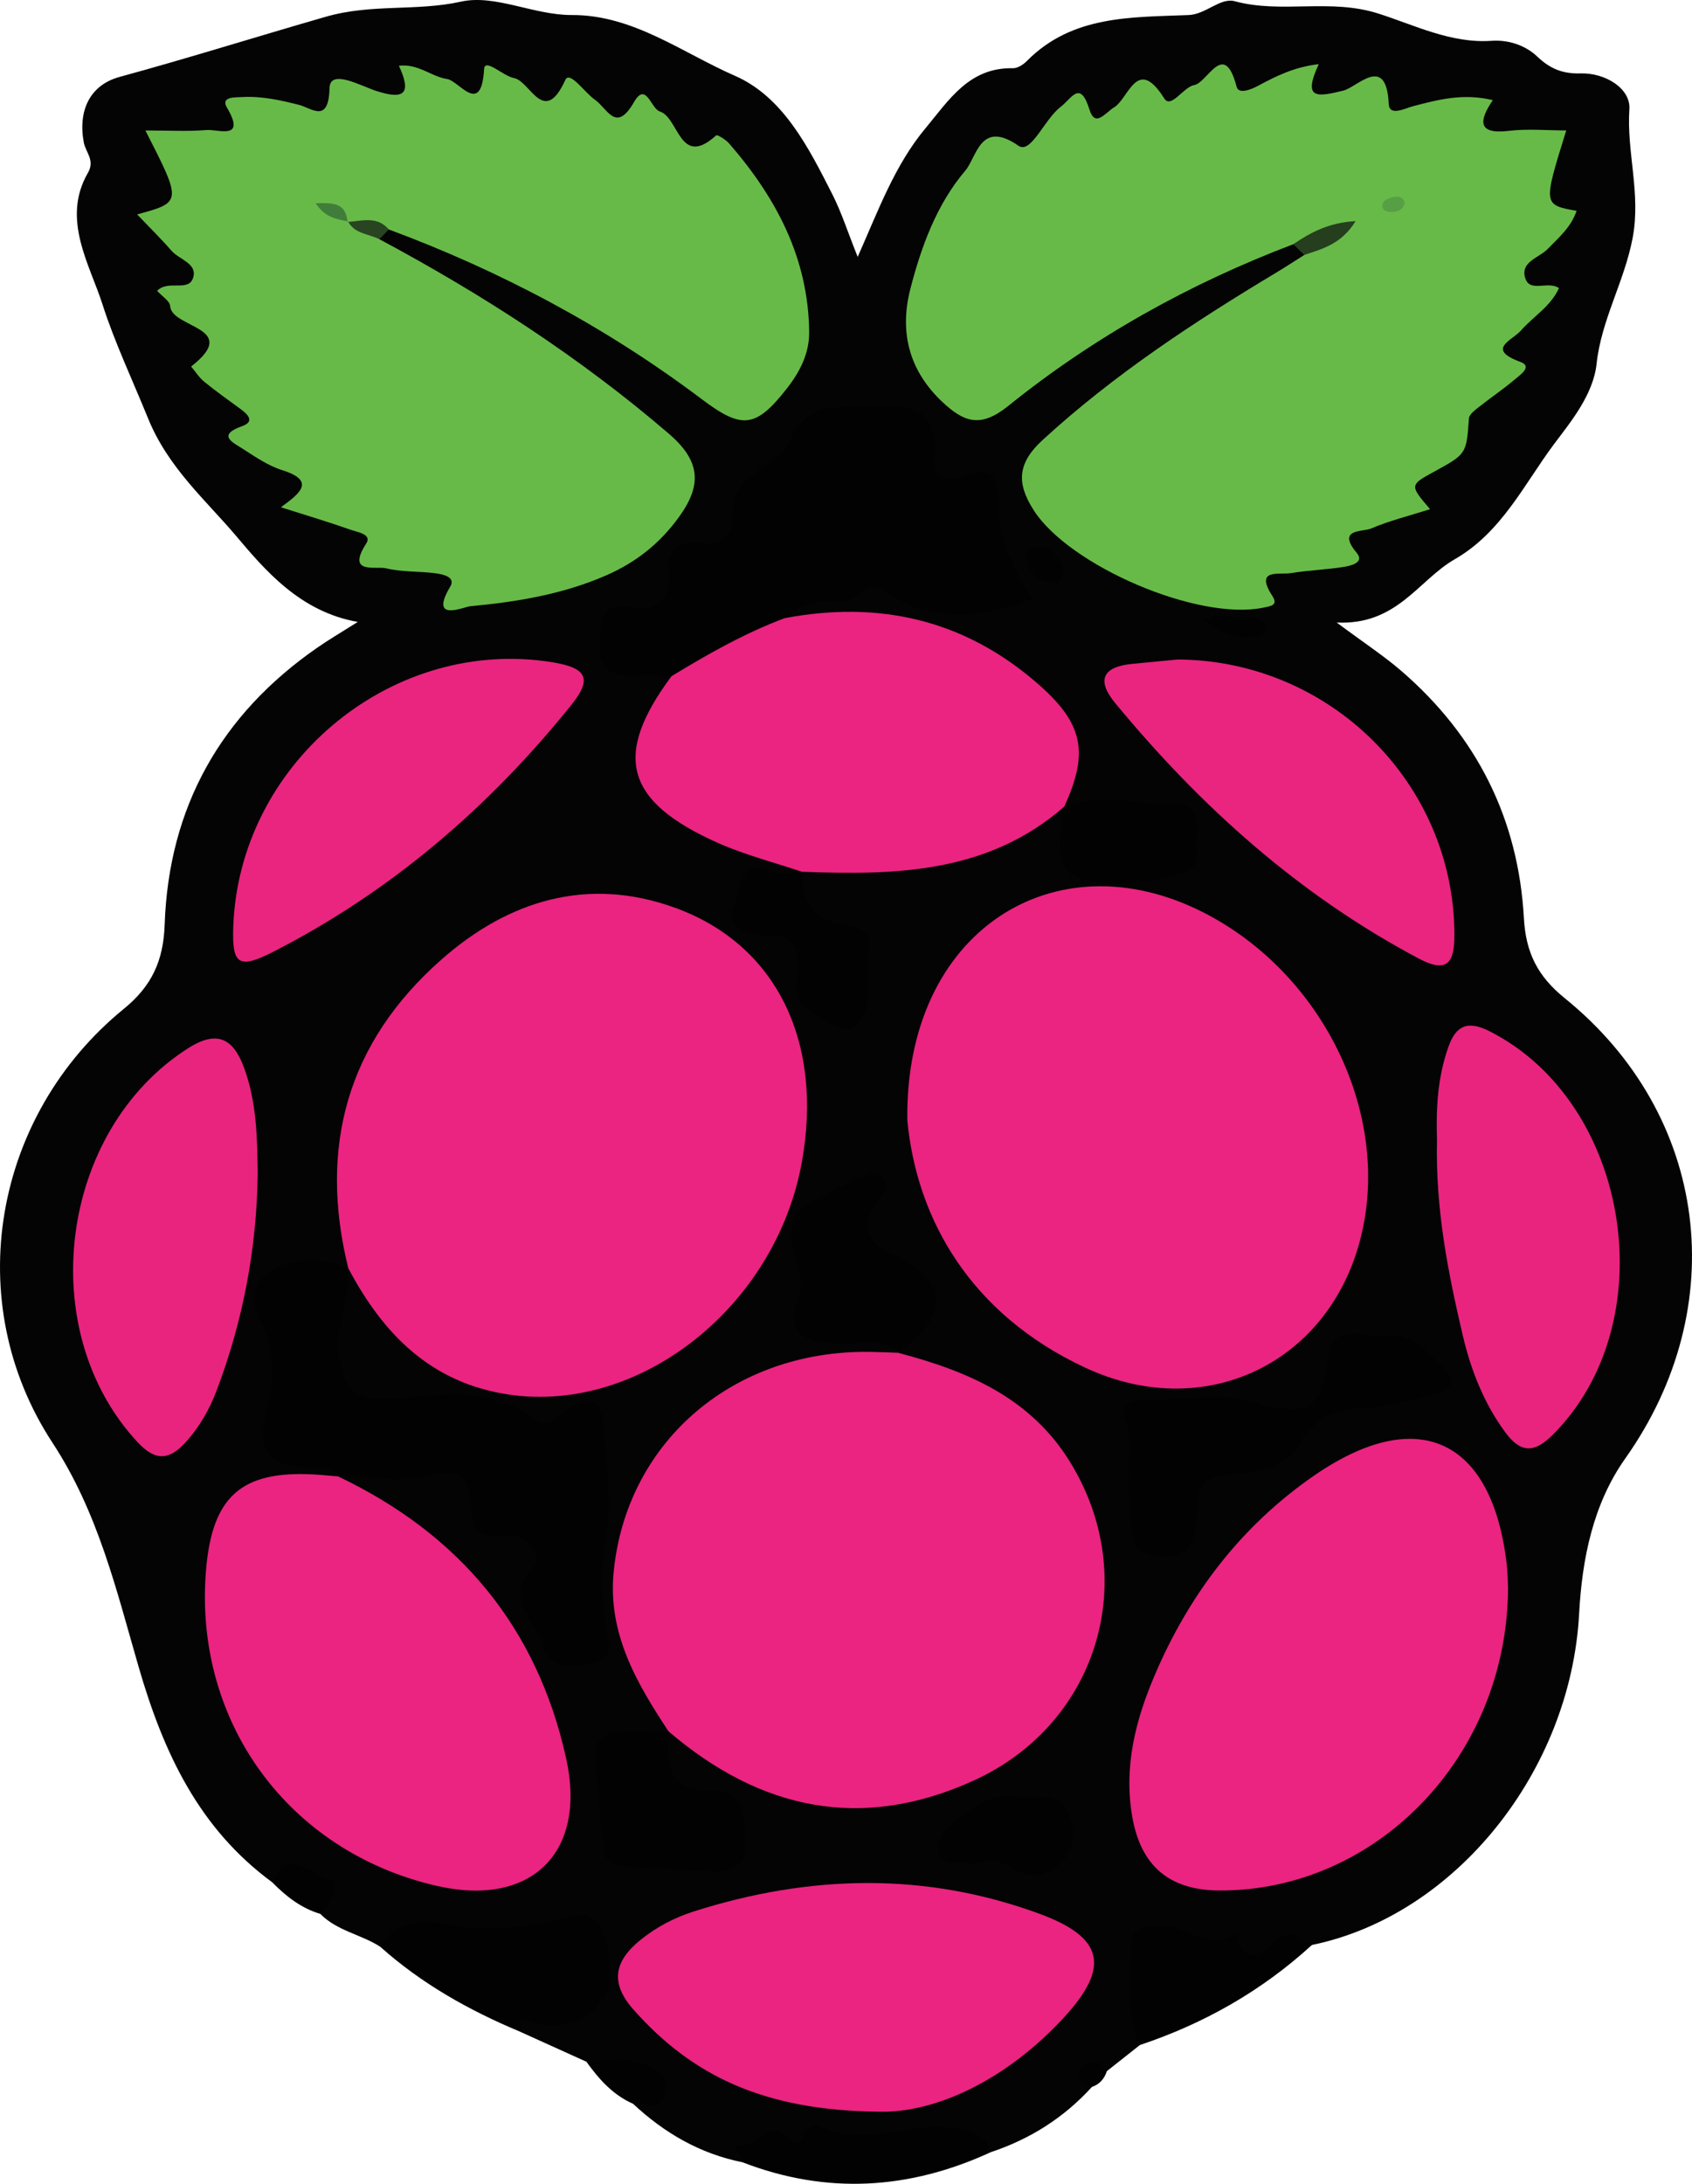 <?xml version="1.0" encoding="UTF-8" standalone="no"?>
<svg
   xmlns:dc="http://purl.org/dc/elements/1.1/"
   xmlns:cc="http://creativecommons.org/ns#"
   xmlns:rdf="http://www.w3.org/1999/02/22-rdf-syntax-ns#"
   xmlns:svg="http://www.w3.org/2000/svg"
   xmlns="http://www.w3.org/2000/svg"
   xmlns:sodipodi="http://sodipodi.sourceforge.net/DTD/sodipodi-0.dtd"
   xmlns:inkscape="http://www.inkscape.org/namespaces/inkscape"
   width="75.37"
   height="97.219"
   viewBox="0 0 75.37 97.219"
   version="1.1"
   id="svg108"
   sodipodi:docname="raspberrypi-original.svg"
   inkscape:version="1.0.1 (1.0.1+r74)">
  <defs
     id="defs112" />
  <sodipodi:namedview
     pagecolor="#ffffff"
     bordercolor="#666666"
     borderopacity="1"
     objecttolerance="10"
     gridtolerance="10"
     guidetolerance="10"
     inkscape:pageopacity="0"
     inkscape:pageshadow="2"
     inkscape:window-width="2504"
     inkscape:window-height="1376"
     id="namedview110"
     showgrid="false"
     inkscape:zoom="7.875"
     inkscape:cx="37.871668"
     inkscape:cy="64.003299"
     inkscape:window-x="56"
     inkscape:window-y="27"
     inkscape:window-maximized="1"
     inkscape:current-layer="svg108"
     fit-margin-top="0"
     fit-margin-left="0"
     fit-margin-right="0"
     fit-margin-bottom="0" />
  <g
     id="g522"
     transform="translate(-26.128,0.003)">
    <path
       fill-rule="evenodd"
       clip-rule="evenodd"
       fill="#040404"
       d="m 74.767,92.903 c -1.246,1.37 -2.756,2.326 -4.509,2.906 -1.843,-0.413 -3.676,-1.412 -5.536,-0.03 -0.269,0.197 -0.611,0.093 -0.87,-0.057 -1.453,-0.841 -2.903,0.28 -4.361,-0.009 -0.292,-0.056 -0.099,0.405 -0.284,0.545 -1.891,-0.377 -3.487,-1.305 -4.883,-2.607 0.166,-0.331 0.765,-0.247 0.753,-0.694 -0.011,-0.548 -0.5,-0.681 -0.912,-0.696 -0.68,-0.03 -1.269,-0.371 -1.917,-0.48 -0.995,-0.449 -1.988,-0.901 -2.982,-1.349 -0.346,-0.809 0.019,-0.975 0.75,-0.857 0.818,0.13 1.641,-0.003 2.22,-0.573 0.731,-0.721 0.627,-1.694 0.291,-2.563 -0.325,-0.837 -1.089,-0.597 -1.739,-0.471 -1.621,0.316 -3.237,0.473 -4.887,0.156 -0.99,-0.191 -1.879,0.434 -2.843,0.533 -0.853,-0.547 -1.92,-0.701 -2.661,-1.456 0.204,-1.866 -0.992,-1.605 -2.145,-1.41 -3.269,-2.399 -4.842,-5.771 -5.948,-9.585 -0.988,-3.41 -1.802,-6.878 -3.839,-9.982 -4.111,-6.273 -2.641,-14.573 3.18,-19.316 1.247,-1.016 1.763,-2.143 1.818,-3.749 0.181,-5.232 2.501,-9.356 6.814,-12.34 0.491,-0.341 1.01,-0.644 1.788,-1.135 -2.582,-0.449 -4.16,-2.339 -5.427,-3.837 -1.326,-1.567 -3.027,-3.03 -3.921,-5.24 -0.656,-1.618 -1.5,-3.412 -2.021,-5.052 C 30.133,11.786 28.851,9.759 30.041,7.698 30.372,7.127 29.943,6.783 29.86,6.337 29.598,4.924 30.127,3.783 31.456,3.421 c 3.076,-0.839 6.131,-1.8 9.184,-2.678 2.049,-0.59 4.029,-0.232 6.021,-0.673 1.523,-0.338 3.236,0.603 4.941,0.596 2.723,-0.012 4.909,1.676 7.256,2.702 2.156,0.939 3.289,3.197 4.348,5.282 0.41,0.808 0.685,1.682 1.128,2.784 0.933,-2.106 1.656,-4.089 3.011,-5.716 1.05,-1.261 1.948,-2.725 3.903,-2.684 0.212,0.005 0.471,-0.166 0.629,-0.329 2.018,-2.034 4.645,-1.935 7.198,-2.038 0.773,-0.031 1.412,-0.789 2.055,-0.615 2.1,0.566 4.238,-0.14 6.401,0.55 1.596,0.507 3.231,1.338 5.04,1.212 0.745,-0.053 1.5,0.195 2.034,0.701 0.573,0.546 1.132,0.773 1.934,0.75 1.084,-0.032 2.23,0.663 2.17,1.589 -0.129,1.925 0.523,3.764 0.142,5.752 -0.37,1.937 -1.394,3.63 -1.603,5.591 -0.152,1.392 -1.188,2.625 -1.895,3.57 -1.319,1.764 -2.328,3.922 -4.418,5.123 -1.629,0.934 -2.572,2.947 -5.264,2.821 1.26,0.936 2.11,1.491 2.875,2.151 3.362,2.899 5.22,6.588 5.464,11.013 0.087,1.524 0.6,2.572 1.815,3.556 6.434,5.202 7.482,13.743 2.7,20.495 -1.438,2.032 -1.924,4.479 -2.055,6.91 -0.373,6.997 -5.504,13.433 -11.9,14.747 -1.91,0.874 -3.726,0.615 -5.662,-0.136 -1.528,-0.596 -1.908,-0.13 -1.967,1.522 -0.034,1.022 0.296,2.053 -0.039,3.07 -0.492,0.39 -0.979,0.776 -1.471,1.163 -0.527,-0.056 -0.846,0.086 -0.664,0.701 z"
       id="path2" />
    <path
       fill-rule="evenodd"
       clip-rule="evenodd"
       fill="#020202"
       d="m 43.058,86.656 c 0.683,-1.102 1.95,-1.232 2.872,-1.018 1.926,0.447 3.725,0.137 5.533,-0.315 0.949,-0.237 1.296,0.07 1.591,0.911 0.354,1.005 0.408,2.175 -0.124,2.857 -0.697,0.899 -1.925,1.372 -3.202,0.878 -0.551,-0.212 -0.356,0.264 -0.463,0.462 -2.259,-0.944 -4.371,-2.134 -6.207,-3.775 z"
       id="path24" />
    <path
       fill-rule="evenodd"
       clip-rule="evenodd"
       fill="#020202"
       d="m 76.901,91.039 c -0.634,-1.414 -0.366,-2.915 -0.38,-4.383 -0.007,-0.839 0.452,-0.915 1.308,-0.948 1.16,-0.039 2.141,1.226 3.336,0.363 0.76,2.471 1.901,-0.68 2.789,0.185 0.161,0.156 0.41,0.219 0.615,0.326 -2.231,2.041 -4.804,3.502 -7.668,4.457 z"
       id="path28" />
    <path
       fill-rule="evenodd"
       clip-rule="evenodd"
       fill="#020202"
       d="m 59.207,96.259 c -0.112,-0.249 -0.224,-0.498 -0.337,-0.75 0.851,0.247 1.412,-1.187 2.288,-0.452 0.41,0.348 0.555,0.58 0.783,-0.091 0.066,-0.185 0.462,-0.447 0.554,-0.396 2.393,1.328 5.073,-0.78 7.436,0.632 0.168,0.103 0.219,0.4 0.326,0.608 -3.622,1.668 -7.302,1.894 -11.05,0.449 z"
       id="path30" />
    <path
       fill-rule="evenodd"
       clip-rule="evenodd"
       fill="#020202"
       d="m 52.248,91.78 c 1.139,-0.077 2.313,-0.328 3.294,0.541 0.297,0.263 0.323,0.573 0.167,0.962 -0.31,0.781 -0.936,0.21 -1.385,0.368 -0.899,-0.393 -1.519,-1.099 -2.076,-1.871 z"
       id="path34" />
    <path
       fill-rule="evenodd"
       clip-rule="evenodd"
       fill="#020202"
       d="m 38.252,83.79 c 0.705,-1.656 1.792,-0.272 2.538,-0.13 0.52,0.103 0.106,1.081 -0.393,1.54 -0.855,-0.254 -1.532,-0.783 -2.145,-1.41 z"
       id="path36" />
    <path
       fill-rule="evenodd"
       clip-rule="evenodd"
       fill="#020202"
       d="m 74.767,92.903 c -0.333,-0.193 -0.899,-0.34 -0.479,-0.853 0.356,-0.434 0.822,-0.363 1.144,0.151 -0.111,0.344 -0.323,0.584 -0.665,0.702 z"
       id="path38" />
    <path
       fill-rule="evenodd"
       clip-rule="evenodd"
       fill="#67ba48"
       d="m 83.735,10.871 c -4.604,1.747 -8.871,4.12 -12.699,7.201 -1.221,0.982 -1.955,0.735 -2.934,-0.184 -1.501,-1.413 -1.908,-3.131 -1.424,-5.023 0.489,-1.895 1.172,-3.771 2.454,-5.277 0.506,-0.595 0.664,-2.282 2.365,-1.101 0.554,0.385 1.157,-1.184 1.873,-1.729 0.506,-0.386 0.871,-1.223 1.291,0.125 0.254,0.811 0.701,0.13 1.093,-0.105 0.657,-0.397 1.025,-2.324 2.234,-0.4 0.301,0.483 0.853,-0.509 1.34,-0.595 0.597,-0.106 1.328,-2.058 1.885,0.078 0.089,0.345 0.644,0.126 0.975,-0.054 0.799,-0.431 1.61,-0.831 2.685,-0.954 -0.744,1.595 -0.059,1.458 1.097,1.177 0.613,-0.147 1.913,-1.657 2.019,0.594 0.027,0.572 0.72,0.195 1.088,0.1 1.121,-0.293 2.234,-0.587 3.549,-0.268 -0.624,0.917 -0.688,1.535 0.708,1.367 0.83,-0.1 1.681,-0.019 2.563,-0.019 -1.032,3.313 -1.032,3.313 0.461,3.58 -0.249,0.731 -0.792,1.187 -1.288,1.697 -0.385,0.399 -1.244,0.57 -0.995,1.314 0.215,0.637 1.007,0.091 1.498,0.427 -0.37,0.82 -1.142,1.26 -1.693,1.888 -0.396,0.453 -1.582,0.828 -0.019,1.402 0.552,0.205 -0.033,0.585 -0.25,0.772 -0.513,0.437 -1.074,0.811 -1.599,1.228 -0.179,0.142 -0.438,0.331 -0.451,0.514 -0.114,1.577 -0.101,1.577 -1.538,2.363 -1.107,0.605 -1.107,0.605 -0.193,1.677 -0.909,0.289 -1.802,0.509 -2.636,0.863 -0.363,0.155 -1.54,-0.004 -0.632,1.08 0.361,0.432 -0.258,0.574 -0.562,0.624 -0.782,0.126 -1.582,0.149 -2.364,0.278 -0.522,0.087 -1.636,-0.225 -0.832,1.015 0.272,0.418 -0.065,0.452 -0.392,0.521 -2.917,0.609 -8.633,-1.854 -10.229,-4.322 -0.797,-1.234 -0.723,-2.123 0.396,-3.147 3.176,-2.909 6.741,-5.25 10.413,-7.453 0.417,-0.25 0.82,-0.517 1.235,-0.777 0.103,-0.142 0.224,-0.268 0.352,-0.385 0.198,-0.182 0.442,-0.293 0.676,-0.422 -0.23,0.049 -0.434,0.169 -0.655,0.238 -0.282,0.085 -0.582,0 -0.865,0.092 z"
       id="path40" />
    <path
       fill-rule="evenodd"
       clip-rule="evenodd"
       fill="#67ba48"
       d="m 43.029,10.647 c 4.583,2.451 8.921,5.251 12.881,8.648 1.419,1.216 1.506,2.278 0.462,3.72 -0.857,1.184 -1.929,2.026 -3.243,2.598 -1.928,0.841 -3.979,1.181 -6.048,1.372 -0.305,0.028 -1.857,0.746 -0.896,-0.875 0.258,-0.432 -0.341,-0.551 -0.678,-0.594 -0.723,-0.093 -1.475,-0.047 -2.177,-0.218 -0.457,-0.112 -1.785,0.29 -0.89,-1.102 0.27,-0.417 -0.382,-0.505 -0.674,-0.608 -0.976,-0.345 -1.969,-0.641 -3.125,-1.008 0.8,-0.591 1.604,-1.165 0.059,-1.651 -0.629,-0.198 -1.204,-0.596 -1.769,-0.958 -0.44,-0.282 -1.149,-0.6 -0.017,-1.003 0.582,-0.206 0.249,-0.528 -0.075,-0.765 -0.542,-0.397 -1.092,-0.786 -1.612,-1.21 -0.228,-0.186 -0.392,-0.451 -0.585,-0.679 2.252,-1.759 -0.866,-1.695 -0.934,-2.687 -0.016,-0.232 -0.365,-0.441 -0.581,-0.683 0.51,-0.52 1.435,0.094 1.616,-0.622 0.152,-0.607 -0.637,-0.773 -0.976,-1.162 -0.462,-0.532 -0.969,-1.028 -1.53,-1.617 1.999,-0.545 1.999,-0.545 0.367,-3.737 0.993,0 1.869,0.051 2.734,-0.02 0.511,-0.041 1.769,0.475 0.899,-0.999 -0.294,-0.498 0.377,-0.452 0.684,-0.469 0.862,-0.048 1.69,0.137 2.526,0.348 0.56,0.141 1.321,0.859 1.36,-0.746 0.02,-0.88 1.403,-0.093 2.09,0.129 1.264,0.407 1.568,0.1 1,-1.125 0.872,-0.101 1.452,0.492 2.149,0.592 0.531,0.078 1.521,1.689 1.647,-0.446 0.028,-0.505 0.846,0.313 1.331,0.403 0.729,0.134 1.326,2.181 2.286,0.085 0.196,-0.429 0.859,0.561 1.318,0.878 0.56,0.391 0.936,1.507 1.736,0.115 0.545,-0.951 0.752,0.28 1.158,0.41 0.857,0.275 0.874,2.544 2.51,1.062 0.049,-0.043 0.424,0.189 0.573,0.359 2.098,2.412 3.535,5.115 3.567,8.4 0.009,0.951 -0.414,1.771 -0.993,2.51 -1.392,1.776 -2.004,1.822 -3.793,0.475 C 53.119,14.554 48.45,12.07 43.446,10.212 42.9,10.029 42.298,10.207 41.765,9.963 41.578,9.806 41.829,10.005 41.63,9.865 41.481,9.761 41.406,9.548 41.185,9.55 c 0.165,0.051 0.282,0.175 0.41,0.288 0.438,0.353 1.153,0.198 1.434,0.809 z"
       id="path42" />
    <path
       fill-rule="evenodd"
       clip-rule="evenodd"
       fill="#ea2480"
       d="m 41.646,56.472 c -1.34,-5.403 -0.056,-10.056 4.141,-13.754 2.993,-2.64 6.51,-3.706 10.37,-2.324 4.568,1.635 6.654,5.989 5.69,11.335 -1.157,6.426 -7.199,11.206 -13.039,10.353 -3.486,-0.511 -5.616,-2.697 -7.171,-5.635 z"
       id="path44" />
    <path
       fill-rule="evenodd"
       clip-rule="evenodd"
       fill="#ea2480"
       d="m 66.545,49.871 c -0.115,-8.44 6.57,-12.611 13.174,-9.261 5.119,2.595 8.169,8.5 7.16,13.859 -1.128,5.997 -6.872,9.001 -12.422,6.409 -5.075,-2.372 -7.492,-6.574 -7.912,-11.007 z"
       id="path46" />
    <path
       fill-rule="evenodd"
       clip-rule="evenodd"
       fill="#ea2480"
       d="m 66.147,60.225 c 3.062,0.806 5.879,1.986 7.646,4.855 3.188,5.171 1.261,11.654 -4.287,14.181 -4.99,2.274 -9.499,1.314 -13.584,-2.175 l -0.014,-0.011 c -1.423,-2.155 -2.711,-4.356 -2.445,-7.091 0.551,-5.674 5.128,-9.73 11.07,-9.805 0.549,-0.006 1.097,0.028 1.644,0.043 z"
       id="path48" />
    <path
       fill-rule="evenodd"
       clip-rule="evenodd"
       fill="#ea2480"
       d="m 93.303,70.711 c -0.044,7.526 -5.902,13.482 -12.866,13.447 -2.254,-0.012 -3.505,-1.123 -3.878,-3.313 -0.373,-2.204 0.146,-4.246 0.99,-6.235 1.538,-3.621 3.854,-6.666 7.091,-8.906 4.632,-3.207 7.95,-1.662 8.603,3.917 0.053,0.483 0.053,0.973 0.06,1.09 z"
       id="path50" />
    <path
       fill-rule="evenodd"
       clip-rule="evenodd"
       fill="#ea2480"
       d="m 41.175,65.718 c 5.397,2.563 8.875,6.697 10.172,12.562 0.934,4.216 -1.575,6.644 -5.787,5.667 -6.59,-1.523 -10.81,-7.301 -10.256,-14.039 0.271,-3.293 1.574,-4.45 4.813,-4.271 0.366,0.021 0.729,0.061 1.093,0.089 z"
       id="path52" />
    <path
       fill-rule="evenodd"
       clip-rule="evenodd"
       fill="#ea2480"
       d="m 61.078,27.517 c 4.182,-0.789 7.949,0.048 11.209,2.858 2.096,1.806 2.372,3.089 1.242,5.542 l 0.012,-0.016 c -3.395,2.97 -7.506,3.066 -11.679,2.904 l 0.021,0.013 c -1.26,-0.427 -2.565,-0.755 -3.774,-1.295 -4.15,-1.85 -4.695,-3.89 -2.069,-7.423 1.278,-1.638 2.947,-2.526 5.038,-2.583 z"
       id="path54" />
    <path
       fill-rule="evenodd"
       clip-rule="evenodd"
       fill="#ea2480"
       d="m 65.271,94.006 c -5.186,-0.054 -8.338,-1.641 -10.914,-4.532 -1.068,-1.2 -0.867,-2.16 0.283,-3.102 0.721,-0.585 1.527,-1.007 2.405,-1.286 5.152,-1.634 10.312,-1.767 15.419,0.121 2.817,1.044 3.117,2.349 1.093,4.564 -2.553,2.792 -5.721,4.3 -8.286,4.235 z"
       id="path56" />
    <path
       fill-rule="evenodd"
       clip-rule="evenodd"
       fill="#020202"
       d="m 61.078,27.517 c -1.779,0.667 -3.422,1.601 -5.039,2.584 -0.487,-0.016 -0.983,-0.084 -1.466,-0.036 -0.996,0.099 -1.817,-0.166 -1.71,-1.285 0.074,-0.79 -0.228,-2.129 1.54,-1.729 0.927,0.209 1.642,-0.423 1.521,-1.545 -0.115,-1.075 0.41,-1.443 1.403,-1.328 0.818,0.093 1.479,-0.353 1.424,-1.06 -0.107,-1.361 0.731,-1.898 1.64,-2.507 0.347,-0.234 0.75,-0.542 0.89,-0.908 0.681,-1.756 2.028,-1.584 3.567,-1.629 1.882,-0.055 3.104,0.064 2.88,2.396 -0.086,0.907 0.797,0.885 1.347,0.701 1.442,-0.487 1.564,0.337 1.543,1.392 -0.028,1.517 0.708,2.743 1.471,4.095 -2.239,0.895 -4.458,1.124 -6.642,-0.389 -0.72,-0.499 -1.13,0.546 -1.834,0.492 -0.914,-0.073 -1.819,0.081 -2.535,0.756 z"
       id="path58" />
    <path
       fill-rule="evenodd"
       clip-rule="evenodd"
       fill="#e9247f"
       d="m 37.608,52.235 c -0.043,3.326 -0.648,6.546 -1.827,9.657 -0.326,0.861 -0.775,1.649 -1.404,2.333 -0.718,0.777 -1.326,0.829 -2.116,-0.021 -4.642,-4.981 -3.502,-13.873 2.239,-17.537 1.332,-0.849 2.031,-0.405 2.5,0.866 0.56,1.517 0.588,3.11 0.608,4.702 z"
       id="path60" />
    <path
       fill-rule="evenodd"
       clip-rule="evenodd"
       fill="#e9247f"
       d="m 90.139,50.756 c -0.044,-1.304 0.007,-2.765 0.515,-4.174 0.343,-0.95 0.867,-1.159 1.829,-0.674 6.306,3.191 7.822,13.02 2.778,17.996 -0.844,0.832 -1.438,0.725 -2.076,-0.138 -0.96,-1.299 -1.543,-2.797 -1.901,-4.333 -0.656,-2.791 -1.216,-5.614 -1.145,-8.677 z"
       id="path62" />
    <path
       fill-rule="evenodd"
       clip-rule="evenodd"
       fill="#020202"
       d="m 41.209,65.726 c -0.37,-0.6 -0.973,-0.376 -1.495,-0.41 -1.624,-0.104 -2.138,-0.73 -1.748,-2.35 0.35,-1.449 0.508,-2.766 -0.264,-4.215 -0.71,-1.334 0.187,-2.454 1.799,-2.608 0.741,-0.072 1.467,-0.007 2.144,0.33 l -0.009,-0.025 c 0.101,1.352 -0.62,2.625 -0.391,3.986 0.211,1.248 0.537,1.965 2.25,1.836 2.132,-0.161 4.477,-0.614 6.445,0.898 0.651,0.499 0.965,-0.103 1.395,-0.396 0.937,-0.64 1.566,-0.62 1.676,0.744 0.139,1.718 0.36,3.408 0.068,5.15 -0.198,1.188 -0.127,2.447 0.014,3.651 0.09,0.753 0.479,1.5 -0.583,1.748 -0.861,0.201 -2.021,0.192 -2.191,-0.757 -0.199,-1.113 -1.866,-2.005 -0.449,-3.513 0.574,-0.611 -0.357,-1.562 -1.248,-1.449 -1.22,0.152 -1.469,-0.321 -1.542,-1.386 -0.073,-1.073 -0.32,-1.688 -1.864,-1.248 -1.185,0.335 -2.683,-0.03 -4.043,0.006 z"
       id="path64" />
    <path
       fill-rule="evenodd"
       clip-rule="evenodd"
       fill="#e92580"
       d="m 78.586,29.357 c 6.792,0.037 12.313,5.517 12.329,12.25 0.002,1.259 -0.317,1.738 -1.599,1.058 -5.317,-2.821 -9.698,-6.75 -13.506,-11.361 -0.876,-1.06 -0.531,-1.63 0.773,-1.755 0.668,-0.062 1.337,-0.127 2.003,-0.192 z"
       id="path66" />
    <path
       fill-rule="evenodd"
       clip-rule="evenodd"
       fill="#e9257f"
       d="m 36.519,41.257 c 0.251,-7.167 6.854,-12.776 13.914,-11.823 1.823,0.247 2.145,0.706 1.128,1.967 -3.673,4.561 -8.049,8.309 -13.284,10.979 -1.538,0.782 -1.817,0.537 -1.758,-1.123 z"
       id="path68" />
    <path
       fill-rule="evenodd"
       clip-rule="evenodd"
       fill="#020202"
       d="m 76.479,66.693 c -0.272,-1.28 0.252,-2.365 -0.219,-3.454 -0.341,-0.791 0.422,-0.891 0.962,-0.894 1.657,-0.015 3.293,-0.425 4.984,0.112 2.118,0.671 2.775,0.253 3.068,-1.9 0.269,-1.932 1.652,-0.927 2.543,-1.09 1.165,-0.212 1.871,0.7 2.6,1.424 0.763,0.75 0.198,1.044 -0.482,1.198 -1.097,0.247 -2.209,0.595 -3.317,0.607 -1.135,0.012 -2.104,0.688 -2.447,1.329 -0.797,1.507 -2.08,1.495 -3.357,1.635 -0.871,0.096 -1.396,0.381 -1.37,1.315 0.03,1.173 -0.072,2.372 -1.596,2.335 -1.647,-0.04 -1.268,-1.44 -1.356,-2.474 -0.013,-0.12 -0.022,-0.241 -0.013,-0.143 z"
       id="path70" />
    <path
       fill-rule="evenodd"
       clip-rule="evenodd"
       fill="#020202"
       d="m 66.176,60.222 c -0.825,-0.815 -1.85,-0.321 -2.779,-0.402 -1.334,-0.119 -2.362,-0.327 -1.702,-2.089 0.459,-1.238 -0.939,-2.541 0.054,-3.829 0.263,-0.341 2.957,-1.768 3.354,-1.614 0.831,0.326 0.501,0.688 0.111,1.204 -0.734,0.979 -0.536,1.784 0.634,2.323 2.531,1.159 2.631,2.749 0.301,4.409 -0.002,0.001 0.027,-0.002 0.027,-0.002 z"
       id="path72" />
    <path
       fill-rule="evenodd"
       clip-rule="evenodd"
       fill="#020202"
       d="m 55.921,77.086 c -0.057,1.396 -0.178,2.671 1.953,2.629 1.516,-0.032 1.431,1.491 1.457,2.51 0.025,1.053 -0.926,1.113 -1.742,1.079 -1.196,-0.045 -2.393,-0.138 -3.589,-0.198 -0.474,-0.023 -0.893,-0.212 -0.953,-0.674 -0.181,-1.377 -0.315,-2.764 -0.402,-4.149 -0.051,-0.825 0.447,-1.21 1.253,-1.21 0.672,0.003 1.341,0.003 2.01,0.003 z"
       id="path74" />
    <path
       fill-rule="evenodd"
       clip-rule="evenodd"
       fill="#020202"
       d="m 61.862,38.805 c -0.058,1.268 0.45,2.056 1.764,2.344 0.528,0.117 1.415,0.261 1.211,1.074 -0.279,1.116 0.367,2.375 -0.494,3.36 -0.396,0.447 -0.925,0.186 -1.347,-0.075 -0.657,-0.411 -1.517,-0.769 -1.399,-1.713 0.163,-1.311 0.183,-2.299 -1.625,-2.157 -0.193,0.016 -1.687,-0.315 -1.153,-1.33 0.333,-0.63 0.161,-2.221 1.792,-1.482 0.35,0.159 0.843,0.003 1.27,-0.009 0.002,10e-4 -0.019,-0.012 -0.019,-0.012 z"
       id="path76" />
    <path
       fill-rule="evenodd"
       clip-rule="evenodd"
       fill="#020202"
       d="m 73.529,35.917 c 1.692,-0.67 3.426,-0.046 5.136,-0.123 0.692,-0.031 0.83,0.776 0.767,1.425 -0.063,0.614 0.266,1.38 -0.664,1.669 -1.526,0.477 -3.213,0.652 -4.6,0.184 -1.19,-0.4 -0.79,-2.012 -0.627,-3.171 z"
       id="path78" />
    <path
       fill-rule="evenodd"
       clip-rule="evenodd"
       fill="#020202"
       d="m 71.381,79.985 c 1.039,0.081 2.007,-0.268 2.391,0.862 0.247,0.731 0.259,1.424 -0.338,2.029 -0.782,0.795 -1.668,0.725 -2.467,0.161 -0.623,-0.443 -1.17,-0.012 -1.748,-0.089 -0.471,-0.061 -1.076,0.104 -1.266,-0.469 -0.163,-0.496 0.187,-0.95 0.563,-1.26 0.896,-0.733 1.805,-1.476 2.865,-1.234 z"
       id="path80" />
    <path
       fill-rule="evenodd"
       clip-rule="evenodd"
       fill="#020202"
       d="m 79.732,27.608 c 0.479,-0.173 0.692,-0.326 0.787,-0.272 0.644,0.359 1.48,-0.186 2.027,0.458 0.061,0.07 -0.039,0.423 -0.128,0.453 -0.894,0.295 -1.693,0.068 -2.686,-0.639 z"
       id="path82" />
    <path
       fill-rule="evenodd"
       clip-rule="evenodd"
       fill="#020202"
       d="m 73.483,25.197 c 0.046,0.53 -0.147,0.781 -0.497,0.75 -0.604,-0.053 -1.021,-0.419 -1.13,-1.019 -0.061,-0.345 0.224,-0.615 0.533,-0.618 0.661,-0.006 0.87,0.554 1.094,0.887 z"
       id="path84" />
    <path
       fill-rule="evenodd"
       clip-rule="evenodd"
       fill="#253e1e"
       d="m 83.735,10.871 c 0.778,-0.529 1.589,-0.964 2.777,-1.03 -0.619,1.016 -1.473,1.234 -2.285,1.506 -0.163,-0.159 -0.329,-0.319 -0.492,-0.476 z"
       id="path86" />
    <path
       fill-rule="evenodd"
       clip-rule="evenodd"
       fill="#284421"
       d="m 41.608,9.88 c 0.64,-0.043 1.317,-0.283 1.839,0.333 -0.141,0.145 -0.28,0.29 -0.419,0.434 -0.476,-0.244 -1.099,-0.231 -1.397,-0.791 z"
       id="path88" />
    <path
       fill-rule="evenodd"
       clip-rule="evenodd"
       fill="#579f45"
       d="M 88.703,9.025 C 88.64,9.31 88.424,9.425 88.17,9.431 87.928,9.437 87.632,9.396 87.723,9.048 c 0.03,-0.121 0.261,-0.234 0.414,-0.267 0.221,-0.047 0.482,-0.072 0.566,0.244 z"
       id="path102" />
    <path
       fill-rule="evenodd"
       clip-rule="evenodd"
       fill="#407d3b"
       d="M 41.631,9.857 C 41.129,9.745 40.598,9.691 40.194,9.043 40.943,9.035 41.527,8.992 41.608,9.88 Z"
       id="path104" />
  </g>
</svg>
